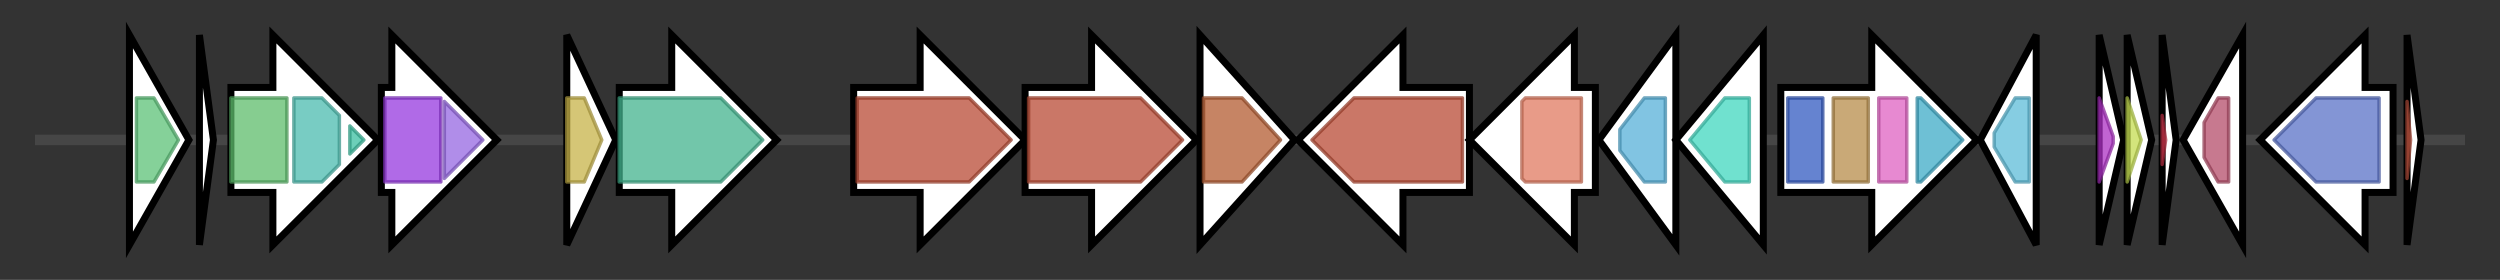 <svg version="1.1" baseProfile="full" xmlns="http://www.w3.org/2000/svg" width="714.567" height="80">
	<rect width="100%" height="100%" fill="#333333" stroke="none"/>
	<g>
		<line x1="10" y1="40.0" x2="704.567" y2="40.0" style="stroke:rgb(70,70,70); stroke-width:3 "/>
		<g>
			<title> (LMCNIFEI_02484)
hypothetical protein</title>
			<polygon class=" (LMCNIFEI_02484)
hypothetical protein" points="37,10 54,40 37,70" fill="rgb(255,255,255)" fill-opacity="1.0" stroke="rgb(0,0,0)" stroke-width="2"  />
			<g>
				<title>HD (PF01966)
"HD domain"</title>
				<polygon class="PF01966" points="39,28 44,28 51,40 44,52 39,52" stroke-linejoin="round" width="15" height="24" fill="rgb(92,193,119)" stroke="rgb(73,154,95)" stroke-width="1" opacity="0.75" />
			</g>
		</g>
		<g>
			<title> (LMCNIFEI_02485)
hypothetical protein</title>
			<polygon class=" (LMCNIFEI_02485)
hypothetical protein" points="57,10 61,40 57,70" fill="rgb(255,255,255)" fill-opacity="1.0" stroke="rgb(0,0,0)" stroke-width="2"  />
		</g>
		<g>
			<title>moeA (LMCNIFEI_02486)
Molybdopterin molybdenumtransferase</title>
			<polygon class="moeA (LMCNIFEI_02486)
Molybdopterin molybdenumtransferase" points="66,25 78,25 78,10 108,40 78,70 78,55 66,55" fill="rgb(255,255,255)" fill-opacity="1.0" stroke="rgb(0,0,0)" stroke-width="2"  />
			<g>
				<title>MoeA_N (PF03453)
"MoeA N-terminal region (domain I and II)"</title>
				<rect class="PF03453" x="66" y="28" stroke-linejoin="round" width="16" height="24" fill="rgb(93,188,107)" stroke="rgb(74,150,85)" stroke-width="1" opacity="0.75" />
			</g>
			<g>
				<title>MoCF_biosynth (PF00994)
"Probable molybdopterin binding domain"</title>
				<polygon class="PF00994" points="84,28 92,28 97,33 97,47 92,52 84,52" stroke-linejoin="round" width="13" height="24" fill="rgb(75,187,175)" stroke="rgb(60,149,139)" stroke-width="1" opacity="0.75" />
			</g>
			<g>
				<title>MoeA_C (PF03454)
"MoeA C-terminal region (domain IV)"</title>
				<polygon class="PF03454" points="100,36 104,40 100,44" stroke-linejoin="round" width="7" height="24" fill="rgb(59,190,161)" stroke="rgb(47,152,128)" stroke-width="1" opacity="0.75" />
			</g>
		</g>
		<g>
			<title>moaA (LMCNIFEI_02487)
GTP 3',8-cyclase</title>
			<polygon class="moaA (LMCNIFEI_02487)
GTP 3',8-cyclase" points="109,25 112,25 112,10 142,40 112,70 112,55 109,55" fill="rgb(255,255,255)" fill-opacity="1.0" stroke="rgb(0,0,0)" stroke-width="2"  />
			<g>
				<title>Radical_SAM (PF04055)
"Radical SAM superfamily"</title>
				<rect class="PF04055" x="110" y="28" stroke-linejoin="round" width="16" height="24" fill="rgb(149,56,222)" stroke="rgb(119,44,177)" stroke-width="1" opacity="0.75" />
			</g>
			<g>
				<title>Mob_synth_C (PF06463)
"Molybdenum Cofactor Synthesis C"</title>
				<polygon class="PF06463" points="127,29 138,40 127,51" stroke-linejoin="round" width="12" height="24" fill="rgb(149,103,225)" stroke="rgb(119,82,180)" stroke-width="1" opacity="0.75" />
			</g>
		</g>
		<g>
			<title> (LMCNIFEI_02488)
hypothetical protein</title>
			<polygon class=" (LMCNIFEI_02488)
hypothetical protein" points="162,10 176,40 162,70" fill="rgb(255,255,255)" fill-opacity="1.0" stroke="rgb(0,0,0)" stroke-width="2"  />
			<g>
				<title>YwpF (PF14183)
"YwpF-like protein"</title>
				<polygon class="PF14183" points="162,28 167,28 172,40 167,52 162,52" stroke-linejoin="round" width="13" height="24" fill="rgb(199,178,73)" stroke="rgb(159,142,58)" stroke-width="1" opacity="0.75" />
			</g>
		</g>
		<g>
			<title>ktrB_1 (LMCNIFEI_02489)
Ktr system potassium uptake protein B</title>
			<polygon class="ktrB_1 (LMCNIFEI_02489)
Ktr system potassium uptake protein B" points="177,25 192,25 192,10 222,40 192,70 192,55 177,55" fill="rgb(255,255,255)" fill-opacity="1.0" stroke="rgb(0,0,0)" stroke-width="2"  />
			<g>
				<title>TrkH (PF02386)
"Cation transport protein"</title>
				<polygon class="PF02386" points="177,28 206,28 218,40 206,52 177,52" stroke-linejoin="round" width="44" height="24" fill="rgb(67,179,142)" stroke="rgb(53,143,113)" stroke-width="1" opacity="0.75" />
			</g>
		</g>
		<g>
			<title>crtN_1 (LMCNIFEI_02490)
4,4'-diapophytoene desaturase (4,4'-diapolycopene-forming)</title>
			<polygon class="crtN_1 (LMCNIFEI_02490)
4,4'-diapophytoene desaturase (4,4'-diapolycopene-forming)" points="244,25 263,25 263,10 293,40 263,70 263,55 244,55" fill="rgb(255,255,255)" fill-opacity="1.0" stroke="rgb(0,0,0)" stroke-width="2"  />
			<g>
				<title>Amino_oxidase (PF01593)
"Flavin containing amine oxidoreductase"</title>
				<polygon class="PF01593" points="245,28 277,28 289,40 277,52 245,52" stroke-linejoin="round" width="47" height="24" fill="rgb(184,74,52)" stroke="rgb(147,59,41)" stroke-width="1" opacity="0.75" />
			</g>
		</g>
		<g>
			<title>crtNc (LMCNIFEI_02491)
4,4'-diapolycopen-4-al dehydrogenase</title>
			<polygon class="crtNc (LMCNIFEI_02491)
4,4'-diapolycopen-4-al dehydrogenase" points="293,25 312,25 312,10 342,40 312,70 312,55 293,55" fill="rgb(255,255,255)" fill-opacity="1.0" stroke="rgb(0,0,0)" stroke-width="2"  />
			<g>
				<title>Amino_oxidase (PF01593)
"Flavin containing amine oxidoreductase"</title>
				<polygon class="PF01593" points="294,28 326,28 338,40 326,52 294,52" stroke-linejoin="round" width="46" height="24" fill="rgb(184,74,52)" stroke="rgb(147,59,41)" stroke-width="1" opacity="0.75" />
			</g>
		</g>
		<g>
			<title>crtB (LMCNIFEI_02492)
15-cis-phytoene synthase</title>
			<polygon class="crtB (LMCNIFEI_02492)
15-cis-phytoene synthase" points="343,10 370,40 343,70" fill="rgb(255,255,255)" fill-opacity="1.0" stroke="rgb(0,0,0)" stroke-width="2"  />
			<g>
				<title>SQS_PSY (PF00494)
"Squalene/phytoene synthase"</title>
				<polygon class="PF00494" points="344,28 355,28 366,40 355,52 344,52" stroke-linejoin="round" width="25" height="24" fill="rgb(178,91,49)" stroke="rgb(142,72,39)" stroke-width="1" opacity="0.75" />
			</g>
		</g>
		<g>
			<title>crtNb_1 (LMCNIFEI_02493)
4,4'-diapolycopene oxygenase</title>
			<polygon class="crtNb_1 (LMCNIFEI_02493)
4,4'-diapolycopene oxygenase" points="420,25 401,25 401,10 371,40 401,70 401,55 420,55" fill="rgb(255,255,255)" fill-opacity="1.0" stroke="rgb(0,0,0)" stroke-width="2"  />
			<g>
				<title>Amino_oxidase (PF01593)
"Flavin containing amine oxidoreductase"</title>
				<polygon class="PF01593" points="375,40 387,28 418,28 418,52 387,52" stroke-linejoin="round" width="47" height="24" fill="rgb(184,74,52)" stroke="rgb(147,59,41)" stroke-width="1" opacity="0.75" />
			</g>
		</g>
		<g>
			<title> (LMCNIFEI_02494)
hypothetical protein</title>
			<polygon class=" (LMCNIFEI_02494)
hypothetical protein" points="456,25 450,25 450,10 420,40 450,70 450,55 456,55" fill="rgb(255,255,255)" fill-opacity="1.0" stroke="rgb(0,0,0)" stroke-width="2"  />
			<g>
				<title>Glycos_transf_2 (PF00535)
"Glycosyl transferase family 2"</title>
				<polygon class="PF00535" points="435,29 436,28 452,28 452,52 436,52 435,51" stroke-linejoin="round" width="17" height="24" fill="rgb(224,122,96)" stroke="rgb(179,97,76)" stroke-width="1" opacity="0.75" />
			</g>
		</g>
		<g>
			<title> (LMCNIFEI_02495)
hypothetical protein</title>
			<polygon class=" (LMCNIFEI_02495)
hypothetical protein" points="457,40 479,10 479,70" fill="rgb(255,255,255)" fill-opacity="1.0" stroke="rgb(0,0,0)" stroke-width="2"  />
			<g>
				<title>Acyltransferase (PF01553)
"Acyltransferase"</title>
				<polygon class="PF01553" points="463,37 470,28 476,28 476,52 470,52 463,43" stroke-linejoin="round" width="13" height="24" fill="rgb(87,176,216)" stroke="rgb(69,140,172)" stroke-width="1" opacity="0.75" />
			</g>
		</g>
		<g>
			<title> (LMCNIFEI_02496)
hypothetical protein</title>
			<polygon class=" (LMCNIFEI_02496)
hypothetical protein" points="479,40 504,10 504,70" fill="rgb(255,255,255)" fill-opacity="1.0" stroke="rgb(0,0,0)" stroke-width="2"  />
			<g>
				<title>Caroten_synth (PF04240)
"Carotenoid biosynthesis protein"</title>
				<polygon class="PF04240" points="483,40 493,28 500,28 500,52 493,52" stroke-linejoin="round" width="20" height="24" fill="rgb(65,214,190)" stroke="rgb(52,171,152)" stroke-width="1" opacity="0.75" />
			</g>
		</g>
		<g>
			<title> (LMCNIFEI_02497)
hypothetical protein</title>
			<polygon class=" (LMCNIFEI_02497)
hypothetical protein" points="509,25 535,25 535,10 565,40 535,70 535,55 509,55" fill="rgb(255,255,255)" fill-opacity="1.0" stroke="rgb(0,0,0)" stroke-width="2"  />
			<g>
				<title>PAS_4 (PF08448)
"PAS fold"</title>
				<rect class="PF08448" x="511" y="28" stroke-linejoin="round" width="10" height="24" fill="rgb(50,90,192)" stroke="rgb(40,71,153)" stroke-width="1" opacity="0.75" />
			</g>
			<g>
				<title>PAS_9 (PF13426)
"PAS domain"</title>
				<rect class="PF13426" x="524" y="28" stroke-linejoin="round" width="10" height="24" fill="rgb(182,140,74)" stroke="rgb(145,112,59)" stroke-width="1" opacity="0.75" />
			</g>
			<g>
				<title>PAS_3 (PF08447)
"PAS fold"</title>
				<rect class="PF08447" x="537" y="28" stroke-linejoin="round" width="8" height="24" fill="rgb(222,97,193)" stroke="rgb(177,77,154)" stroke-width="1" opacity="0.75" />
			</g>
			<g>
				<title>GGDEF (PF00990)
"Diguanylate cyclase, GGDEF domain"</title>
				<polygon class="PF00990" points="548,28 549,28 561,40 549,52 548,52" stroke-linejoin="round" width="15" height="24" fill="rgb(62,170,199)" stroke="rgb(49,135,159)" stroke-width="1" opacity="0.75" />
			</g>
		</g>
		<g>
			<title> (LMCNIFEI_02498)
hypothetical protein</title>
			<polygon class=" (LMCNIFEI_02498)
hypothetical protein" points="566,40 582,10 582,70" fill="rgb(255,255,255)" fill-opacity="1.0" stroke="rgb(0,0,0)" stroke-width="2"  />
			<g>
				<title>DoxX (PF07681)
"DoxX"</title>
				<polygon class="PF07681" points="570,38 576,28 580,28 580,52 576,52 570,42" stroke-linejoin="round" width="10" height="24" fill="rgb(93,188,216)" stroke="rgb(74,150,172)" stroke-width="1" opacity="0.75" />
			</g>
		</g>
		<g>
			<title> (LMCNIFEI_02499)
hypothetical protein</title>
			<polygon class=" (LMCNIFEI_02499)
hypothetical protein" points="600,10 607,40 600,70" fill="rgb(255,255,255)" fill-opacity="1.0" stroke="rgb(0,0,0)" stroke-width="2"  />
			<g>
				<title>DUF1659 (PF07872)
"Protein of unknown function (DUF1659)"</title>
				<polygon class="PF07872" points="600,28 600,28 604,39 604,41 600,52 600,52" stroke-linejoin="round" width="4" height="24" fill="rgb(172,48,195)" stroke="rgb(137,38,156)" stroke-width="1" opacity="0.75" />
			</g>
		</g>
		<g>
			<title> (LMCNIFEI_02500)
hypothetical protein</title>
			<polygon class=" (LMCNIFEI_02500)
hypothetical protein" points="608,10 615,40 608,70" fill="rgb(255,255,255)" fill-opacity="1.0" stroke="rgb(0,0,0)" stroke-width="2"  />
			<g>
				<title>DUF2922 (PF11148)
"Protein of unknown function (DUF2922)"</title>
				<polygon class="PF11148" points="608,28 608,28 612,40 608,52 608,52" stroke-linejoin="round" width="6" height="24" fill="rgb(196,220,80)" stroke="rgb(156,176,64)" stroke-width="1" opacity="0.75" />
			</g>
		</g>
		<g>
			<title> (LMCNIFEI_02501)
hypothetical protein</title>
			<polygon class=" (LMCNIFEI_02501)
hypothetical protein" points="618,10 622,40 618,70" fill="rgb(255,255,255)" fill-opacity="1.0" stroke="rgb(0,0,0)" stroke-width="2"  />
			<g>
				<title>YvrJ (PF12841)
"YvrJ protein family"</title>
				<polygon class="PF12841" points="618,33 619,40 618,47" stroke-linejoin="round" width="3" height="24" fill="rgb(207,53,76)" stroke="rgb(165,42,60)" stroke-width="1" opacity="0.75" />
			</g>
		</g>
		<g>
			<title>sipT (LMCNIFEI_02502)
Signal peptidase I T</title>
			<polygon class="sipT (LMCNIFEI_02502)
Signal peptidase I T" points="624,40 641,10 641,70" fill="rgb(255,255,255)" fill-opacity="1.0" stroke="rgb(0,0,0)" stroke-width="2"  />
			<g>
				<title>Peptidase_S24 (PF00717)
"Peptidase S24-like"</title>
				<polygon class="PF00717" points="630,35 634,28 637,28 637,52 634,52 630,45" stroke-linejoin="round" width="7" height="24" fill="rgb(180,76,105)" stroke="rgb(144,60,83)" stroke-width="1" opacity="0.75" />
			</g>
		</g>
		<g>
			<title>dapX_2 (LMCNIFEI_02503)
putative N-acetyl-LL-diaminopimelate aminotransferase</title>
			<polygon class="dapX_2 (LMCNIFEI_02503)
putative N-acetyl-LL-diaminopimelate aminotransferase" points="684,25 676,25 676,10 646,40 676,70 676,55 684,55" fill="rgb(255,255,255)" fill-opacity="1.0" stroke="rgb(0,0,0)" stroke-width="2"  />
			<g>
				<title>Aminotran_1_2 (PF00155)
"Aminotransferase class I and II"</title>
				<polygon class="PF00155" points="650,40 662,28 680,28 680,52 662,52" stroke-linejoin="round" width="34" height="24" fill="rgb(89,113,198)" stroke="rgb(71,90,158)" stroke-width="1" opacity="0.75" />
			</g>
		</g>
		<g>
			<title> (LMCNIFEI_02504)
hypothetical protein</title>
			<polygon class=" (LMCNIFEI_02504)
hypothetical protein" points="688,10 692,40 688,70" fill="rgb(255,255,255)" fill-opacity="1.0" stroke="rgb(0,0,0)" stroke-width="2"  />
			<g>
				<title>Fur_reg_FbpB (PF13040)
"Fur-regulated basic protein B"</title>
				<polygon class="PF13040" points="688,29 689,40 688,51" stroke-linejoin="round" width="3" height="24" fill="rgb(190,83,63)" stroke="rgb(152,66,50)" stroke-width="1" opacity="0.75" />
			</g>
		</g>
	</g>
</svg>
